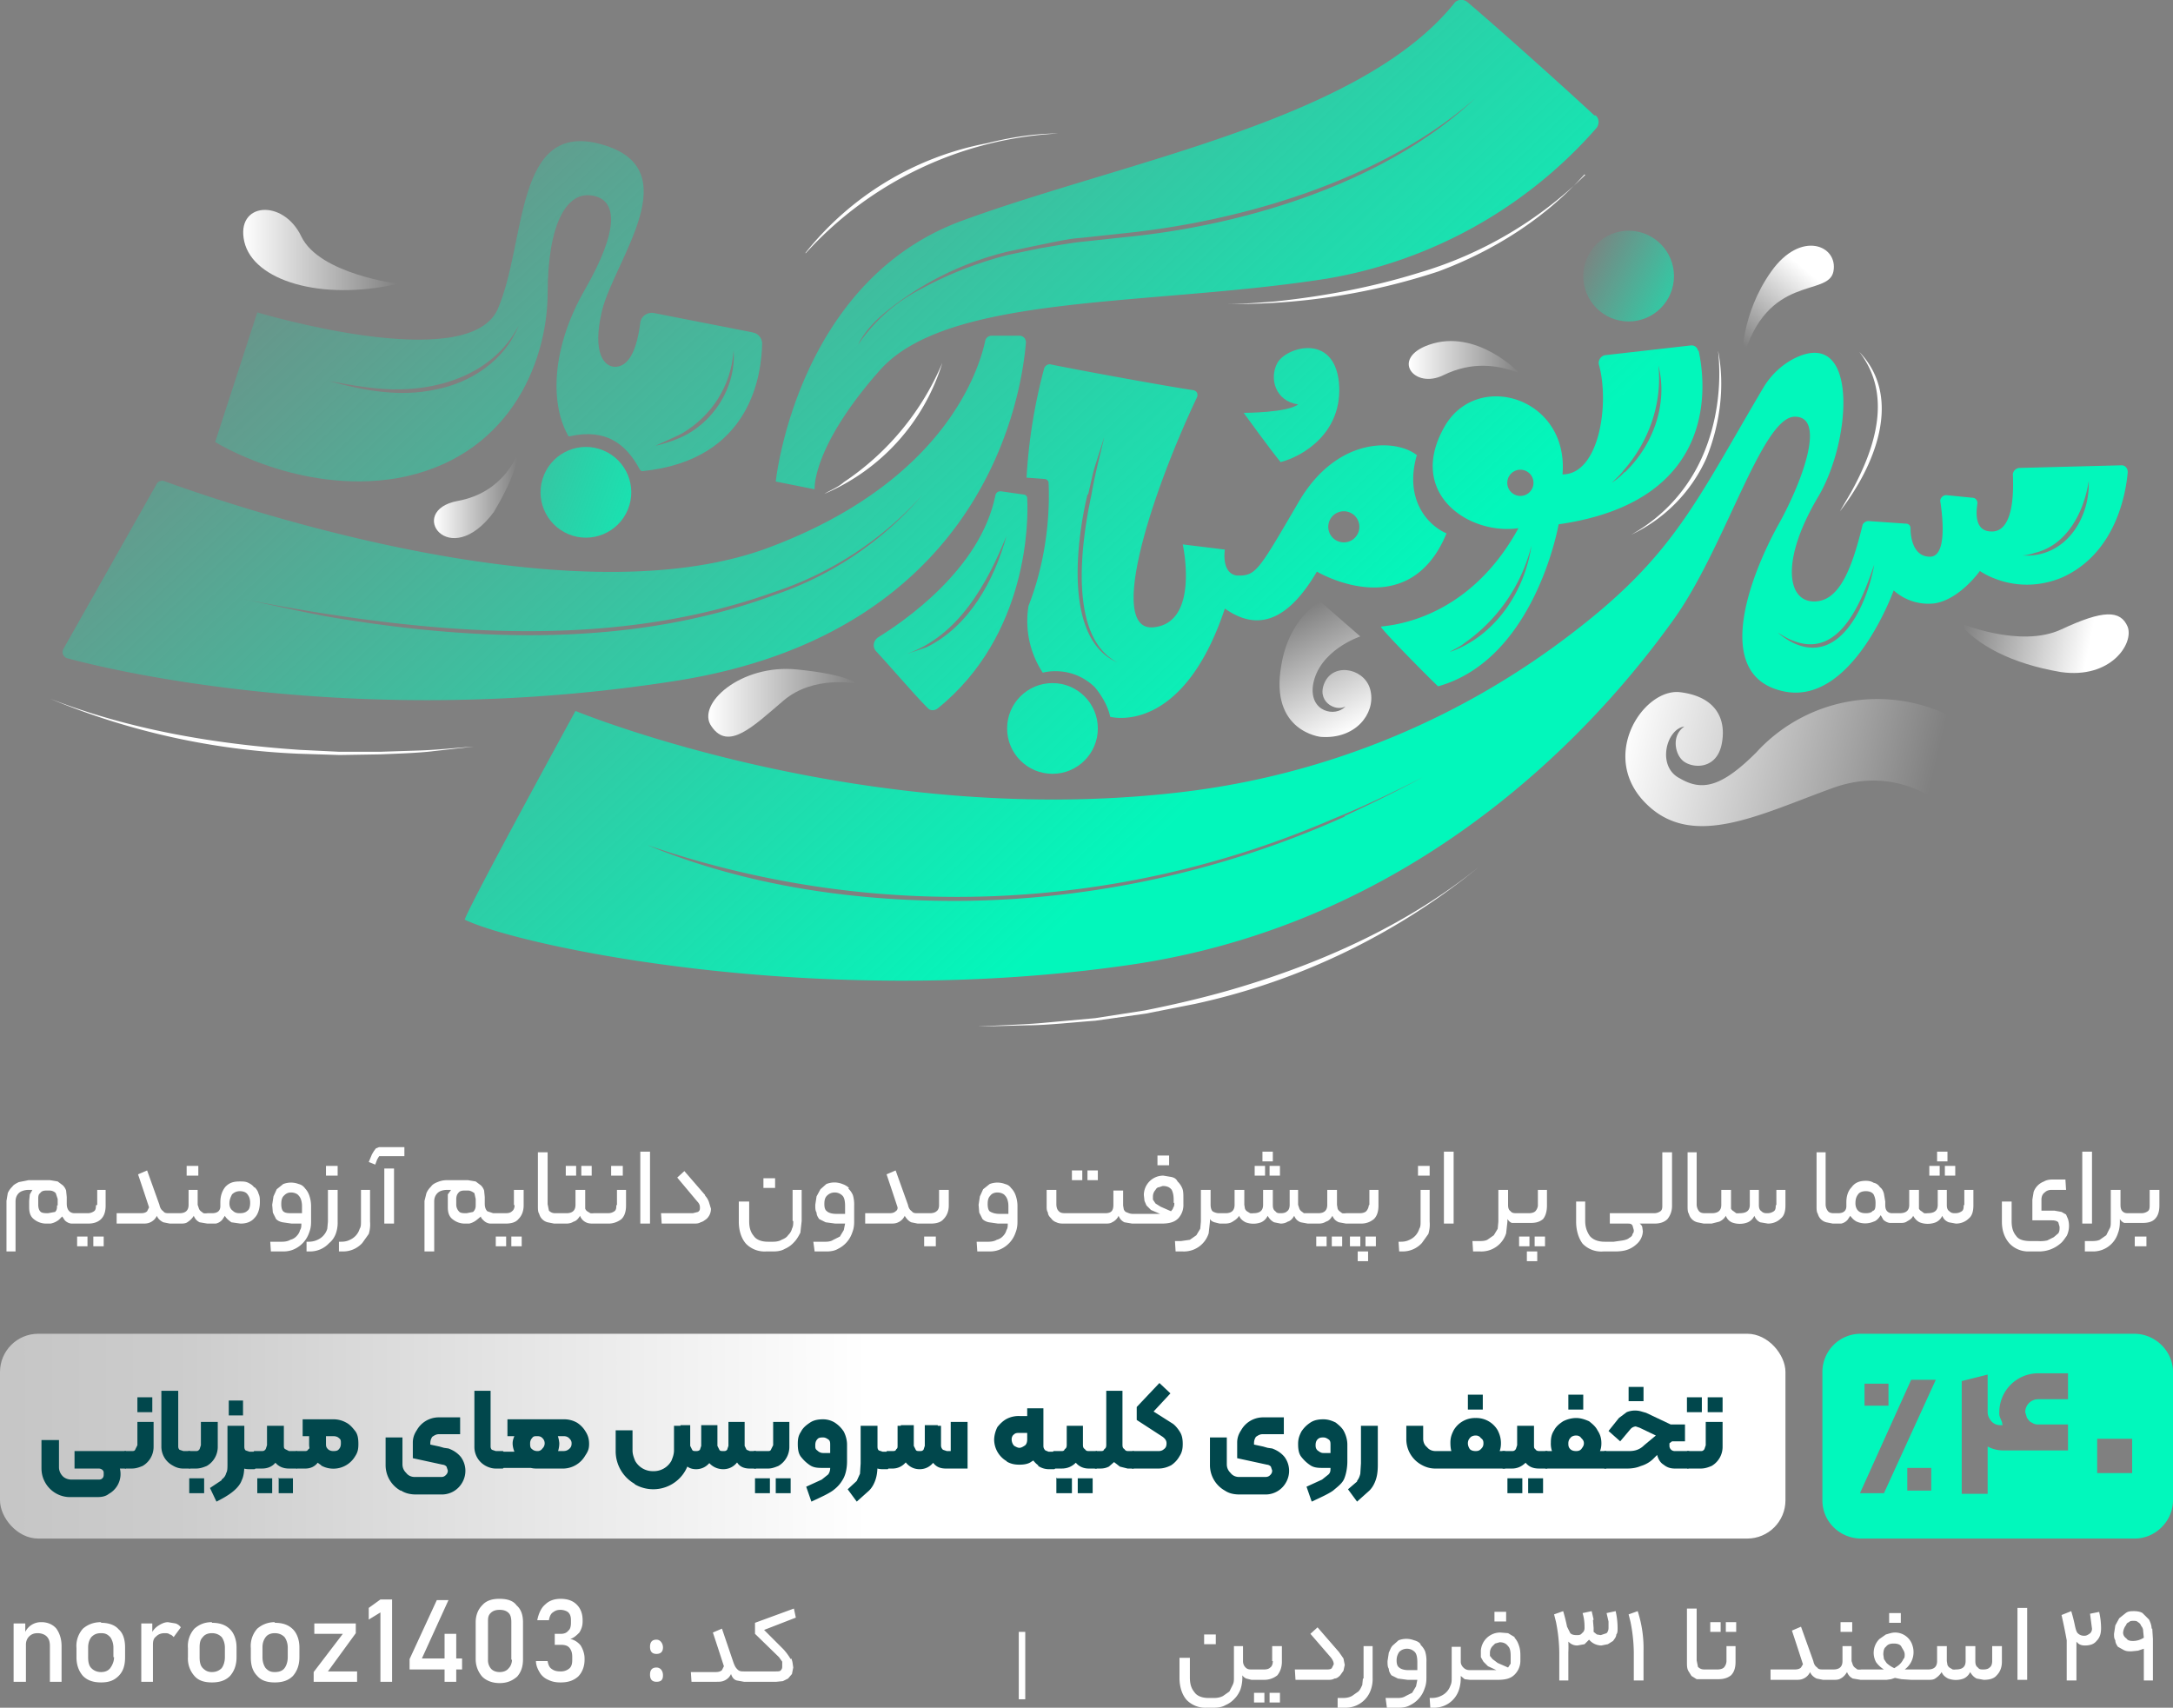 <svg xmlns="http://www.w3.org/2000/svg" xmlns:xlink="http://www.w3.org/1999/xlink" id="Layer_2" data-name="Layer 2" viewBox="0 0 335.3 263.5"><rect x="0" y="0" width="335.3" height="263.5" fill="#808080" stroke="none"/><defs><linearGradient id="linear-gradient" x1="-398.1" x2="134.3" y1="221.6" y2="221.6" gradientUnits="userSpaceOnUse"><stop offset="0" stop-color="#fff" stop-opacity="0"/><stop offset=".1" stop-color="#fff" stop-opacity="0"/><stop offset=".3" stop-color="#fff" stop-opacity=".1"/><stop offset=".4" stop-color="#fff" stop-opacity=".1"/><stop offset=".5" stop-color="#fff" stop-opacity=".3"/><stop offset=".6" stop-color="#fff" stop-opacity=".4"/><stop offset=".8" stop-color="#fff" stop-opacity=".6"/><stop offset=".9" stop-color="#fff" stop-opacity=".8"/><stop offset="1" stop-color="#fff"/></linearGradient><linearGradient id="linear-gradient-2" x1="108.6" x2="46.7" y1="82.4" y2="60.3" gradientTransform="rotate(67.4 90.5 76)" gradientUnits="userSpaceOnUse"><stop offset="0" stop-color="#02f7bb"/><stop offset="1" stop-color="#02f7bb" stop-opacity="0"/></linearGradient><linearGradient xlink:href="#linear-gradient-2" id="linear-gradient-3" x1="250.9" x2="231.1" y1="42.9" y2="59.4"/><linearGradient id="linear-gradient-4" x1="278.5" x2="268.8" y1="41.5" y2="53.2" gradientUnits="userSpaceOnUse"><stop offset="0" stop-color="#fff"/><stop offset="1" stop-color="#fff" stop-opacity="0"/></linearGradient><linearGradient xlink:href="#linear-gradient-4" id="linear-gradient-5" x1="37.5" x2="61.5" y1="38.6" y2="38.6"/><linearGradient xlink:href="#linear-gradient-4" id="linear-gradient-6" x1="67" x2="79.8" y1="76.6" y2="76.6"/><linearGradient xlink:href="#linear-gradient-4" id="linear-gradient-7" x1="109.3" x2="132.2" y1="108.4" y2="108.4"/><linearGradient xlink:href="#linear-gradient-4" id="linear-gradient-8" x1="322.5" x2="303.1" y1="99.4" y2="95.5"/><linearGradient xlink:href="#linear-gradient-4" id="linear-gradient-9" x1="250.7" x2="297.7" y1="111.6" y2="122.7"/><linearGradient xlink:href="#linear-gradient-4" id="linear-gradient-10" x1="208.6" x2="199.5" y1="112.9" y2="94.8"/><linearGradient xlink:href="#linear-gradient-4" id="linear-gradient-11" x1="217.4" x2="234.5" y1="55.5" y2="55.5"/><linearGradient xlink:href="#linear-gradient-2" id="linear-gradient-12" x1="204.7" x2="26.4" y1="96.3" y2="164.3"/><linearGradient xlink:href="#linear-gradient-2" id="linear-gradient-13" x1="181.4" x2="3.2" y1="35.5" y2="103.5"/><linearGradient xlink:href="#linear-gradient-2" id="linear-gradient-14" x1="174.3" x2="-3.9" y1="16.9" y2="85"/><linearGradient xlink:href="#linear-gradient-2" id="linear-gradient-15" x1="196.4" x2="18.1" y1="74.7" y2="142.7"/><linearGradient xlink:href="#linear-gradient-2" id="linear-gradient-16" x1="185" x2="6.7" y1="44.7" y2="112.8"/><linearGradient xlink:href="#linear-gradient-2" id="linear-gradient-17" x1="203.1" x2="24.8" y1="92.2" y2="160.2"/><linearGradient xlink:href="#linear-gradient-2" id="linear-gradient-18" x1="195.8" x2="17.5" y1="73" y2="141.1"/><linearGradient xlink:href="#linear-gradient-2" id="linear-gradient-19" x1="192.7" x2="14.5" y1="65" y2="133"/><linearGradient xlink:href="#linear-gradient-2" id="linear-gradient-20" x1="206.9" x2="28.6" y1="102.1" y2="170.1"/><style>.cls-12,.cls-9{stroke-width:0}.cls-9{fill:#01474c}.cls-12{fill:#fff}</style></defs><g id="Layer_24" data-name="Layer 24"><rect width="275.5" height="31.6" y="205.8" fill="url(#linear-gradient)" stroke-width="0" rx="5.9" ry="5.9"/><path d="M185.8 252.2h1.8v1.5h-1.8zM196.4 256.3c0 .4-.1.8-.4 1-.2.2-.5.3-1 .3h-1.8c-.4 0-.7 0-1-.3-.2-.2-.4-.5-.4-1V254h-1.4v4.8c0 .5 0 .8-.2 1.2l-.5 1-1 .7c-.4.2-.8.3-1.4.3h-.8c-1 0-1.8-.3-2.2-.9-.5-.6-.7-1.3-.7-2.3v-3H182v3.1c0 1.4.4 2.6 1.1 3.4a4 4 0 0 0 3.1 1.2h1.1c.7 0 1.3-.1 1.8-.4a4 4 0 0 0 1.4-1c.4-.4.7-.9.9-1.4.2-.6.3-1.2.3-1.9v-.3c.2.3.4.4.6.5l.8.2h2c.8 0 1.5-.3 2-.7.4-.5.7-1.2.7-2.1V254h-1.5v2.3ZM193.5 261.2h1.6v1.5h-1.6zM195.9 261.2h1.6v1.5h-1.6zM207.3 257.8l.2-.9-.2-1-.7-1-3.3-3.8-1.1 1 3.2 3.7c.2.3.4.6.4 1l-.3.6c-.2.2-.5.2-.9.2h-4.8l.1 1.6h5c.3 0 .7 0 1-.2.4 0 .7-.3.9-.5l.5-.7ZM210.3 259l-.1 1c-.2.4-.3.7-.6 1l-1 .7c-.4.2-.8.3-1.4.3h-.8v1.5h1.1a4.1 4.1 0 0 0 4-2.7 5 5 0 0 0 .3-1.9V254h-1.4v5ZM219.2 253.7c-.2-.3-.6-.5-1-.6a3.3 3.3 0 0 0-2.4 0l-.9.8c-.3.3-.4.7-.6 1.1l-.2 1.3c0 .5 0 .9.2 1.2 0 .4.2.7.4 1l1 .5 1.5.2h1.5l-.2 1-.6 1-1 .5c-.3.2-.7.3-1.2.3h-1.9l.2 1.5h1.8c.7 0 1.3-.1 1.8-.4a4.3 4.3 0 0 0 2.2-2.5c.2-.5.3-1 .3-1.7v-2.4a5 5 0 0 0-.2-1.7 3 3 0 0 0-.7-1Zm-.5 4h-1.4c-.7 0-1.2-.2-1.4-.4-.3-.2-.4-.6-.4-1.1 0-.6.2-1 .4-1.3.3-.3.7-.5 1.2-.5s.9.2 1.2.5c.3.3.4.9.4 1.6v1.1ZM230.6 248.7h1.8v1.5h-1.8zM233.7 252.6l-1-.6-1.2-.1a3 3 0 0 0-3 2.8v1l.4.7.7.7 1.3.6h-4.1c-.4 0-.7-.1-1-.4-.2-.2-.4-.5-.4-.9v-2.3H224v4.8c0 .4 0 .8-.2 1.2a2.7 2.7 0 0 1-1.5 1.6c-.4.2-.9.3-1.4.3h-.3l.1 1.5h.5a4 4 0 0 0 3.9-2.7c.2-.6.3-1.2.3-1.9v-.3l.6.5.8.1h4.3c1.2 0 2-.2 2.6-.8a3 3 0 0 0 .9-2.2v-.8c0-.7-.1-1.2-.3-1.7a3 3 0 0 0-.6-1Zm-.6 3.4v.7l-.4.6-1.6-.7-.8-.6-.4-.5v-.5a1.5 1.5 0 0 1 .4-1l.4-.4.7-.2c.6 0 1 .2 1.3.6.3.3.4.8.4 1.5v.5ZM266.4 256.3c0 .4-.2.8-.4 1-.2.2-.6.3-1 .3h-2c-.4 0-.7-.1-1-.4l-.2-1v-8h-1.5v8.2c0 .6 0 1 .2 1.4l.5.8.8.5h3.3c.9 0 1.5-.2 2-.6.5-.5.7-1.2.7-2.1V254h-1.4v2.3Z" class="cls-12"/><path d="M263.9 250.3h1.6v1.5h-1.6zM266.3 250.3h1.6v1.5h-1.6zM284 250.3h1.8v1.5H284zM291.5 248.9h1.8v1.5h-1.8z" class="cls-12"/><path d="M307.4 256.3c0 .4-.1.8-.4 1-.2.2-.5.3-1 .3-.3 0-.6 0-.8-.3-.3-.2-.4-.5-.4-1V254h-1.5v2.3c0 .9-.5 1.3-1.5 1.3a2 2 0 0 1-.5 0l-.5-.3a1 1 0 0 1-.3-.4l-.1-.6V254h-1.5v2.3c0 .9-.5 1.3-1.4 1.3h-3.6a3.3 3.3 0 0 0 1.2-3.7 2.8 2.8 0 0 0-2.7-2c-.5 0-1 .2-1.4.3l-1 .7a3 3 0 0 0-.5 3.6c.3.4.7.8 1.2 1.1h-3.5a2 2 0 0 1-.6 0l-.4-.3a1 1 0 0 1-.3-.4l-.2-.6V254h-1.4v2.3c0 .9-.5 1.3-1.4 1.3h-1.5c-.5 0-.8 0-1-.3-.3-.2-.5-.5-.6-1l-1.9-5.3-1.4.6a588.8 588.8 0 0 1 1.7 5.2l-.3.5c-.2.2-.5.3-1 .3h-3.7v1.6h3.9c.4 0 .8 0 1.2-.2a2 2 0 0 0 1-1c.2.5.6.8 1 1l1 .2h1.6c.4 0 .8 0 1.1-.2.4-.2.7-.5 1-1 .2.5.5.8.9 1l1.2.2h4l.7-.1.6-.2 1 .2 1.5.1h2.6c.4 0 .8 0 1.1-.2s.7-.5 1-1c.2.5.6.8 1 1a3.4 3.4 0 0 0 2.4 0 2 2 0 0 0 1-1c.3.5.6.8 1 1l1.1.2c.9 0 1.6-.2 2-.7.5-.5.8-1.2.8-2.1V254h-1.5v2.3Zm-13.7-.3a2.7 2.7 0 0 1-.8 1l-.6.4a4.4 4.4 0 0 1-1.2-.8l-.4-.6-.1-.7c0-.5.1-1 .4-1.2.3-.4.7-.5 1.2-.5s1 .1 1.2.5.5.7.5 1.2c0 .3 0 .5-.2.7ZM311.3 248.1h1.5v11.1h-1.5zM324 248.7l-1.5.3.3 2.3c0 .3-.1.6-.4.8s-.5.3-.8.3c-.5 0-.8-.2-1-.4-.2-.2-.3-.6-.4-1a26.3 26.3 0 0 0-.6-2.4l-1.5.6a85.3 85.3 0 0 1 .8 3.9v6.2h1.5v-6c.3.4.7.6 1.3.6.8 0 1.4-.2 1.8-.7.5-.5.7-1.1.7-2a11.3 11.3 0 0 0-.3-2.5ZM332 251.3c0-.5-.2-1-.4-1.4l-1-1c-.3-.2-.8-.3-1.3-.3s-.9 0-1.3.3l-1 .8-.6 1.1-.2 1.3c0 .4 0 .7.2 1 0 .4.2.7.4 1l.9.5c.4.2.7.2 1.2.2l1-.1.9-.3v4.9h1.4v-6.4l-.1-1.6Zm-2.9 1.9c-.5 0-.8-.1-1-.4-.3-.2-.5-.5-.5-.9a2.2 2.2 0 0 1 .5-1.2c0-.2.2-.3.4-.4.2-.2.4-.2.7-.2.3 0 .5 0 .7.2.2.1.4.3.5.6.2.2.3.5.3.8l.1 1c-.5.3-1 .5-1.7.5ZM11.9 190.8h1.6v1.5h-1.6zM14.4 190.8H16v1.5h-1.6zM14.8 186c0 .3 0 .7-.3.9-.3.2-.6.3-1 .3h-2c-.3 0-.6-.1-.8-.3-.3-.3-.4-.7-.4-1.2v-1l-.1-1a2 2 0 0 0-.5-.8l-.8-.6-1.2-.2H4.4l-1.5.3c-.4.2-.8.4-1 .7a3 3 0 0 0-.7 1l-.2 1.2v7.8h1.4v-7.7c0-.6.2-1 .5-1.3s.9-.5 1.5-.5H5l-.4.7-.1 1v1c0 .8.2 1.4.7 1.8a3 3 0 0 0 2 .7h.6a2.9 2.9 0 0 0 1.3-.6l.5-.5.4.6a1.7 1.7 0 0 0 1 .5h2.6c.8 0 1.5-.2 2-.7.5-.5.7-1.2.7-2.1v-2.4H15v2.3Zm-6 0c0 .4 0 .7-.3 1l-1.1.2c-.4 0-1 0-1.2-.3-.2-.2-.3-.6-.3-1v-.9c0-.3 0-.7.3-.9.2-.3.5-.4 1-.4h.4c.5 0 .8.2 1 .4l.3.9v1ZM28.8 179.9h1.8v1.5h-1.8z" class="cls-12"/><path d="M39.2 183.2c-.2-.3-.5-.5-.9-.7-.4-.2-.8-.2-1.3-.2-1 0-1.6.2-2.2.8-.5.6-.8 1.4-.8 2.4v.6c0 .7-.4 1.1-1.3 1.1H32a2 2 0 0 1-.6 0l-.4-.3a1 1 0 0 1-.3-.4l-.2-.6v-2.3h-1.4v2.3c0 .9-.5 1.3-1.4 1.3h-1.5c-.5 0-.8 0-1-.3-.3-.2-.5-.5-.6-1l-1.9-5.3-1.4.6a588.8 588.8 0 0 1 1.7 5.1l-.3.6c-.2.2-.5.3-1 .3H18v1.6H22c.4 0 .8 0 1.2-.2a2 2 0 0 0 1-1c.2.5.6.8 1 1l1 .2h1.6c.4 0 .8 0 1.1-.2s.7-.5 1-1c.2.5.5.8.9 1l1.2.2h1.3a1.8 1.8 0 0 0 1-.6l.4-.6c.2.4.6.7 1 1l1.4.2c1 0 1.7-.3 2.2-.9.5-.5.8-1.4.8-2.4 0-.5 0-.9-.2-1.3-.1-.4-.3-.7-.6-1Zm-1 3.6c-.3.3-.7.4-1.2.4s-.8-.1-1.1-.4c-.3-.2-.5-.6-.5-1.1 0-.6.2-1 .4-1.4.3-.3.7-.5 1.2-.5.6 0 1 .2 1.2.5.3.4.4.8.4 1.3s-.1 1-.4 1.2ZM48 188.5V186a5 5 0 0 0-.3-1.6 3 3 0 0 0-.6-1c-.3-.4-.6-.6-1-.7a3.3 3.3 0 0 0-2.4 0l-1 .8-.5 1.1-.2 1.3.1 1.2.5 1c.2.2.5.4 1 .5l1.4.2h1.5c0 .4 0 .7-.2 1-.1.4-.3.7-.6 1-.2.2-.5.4-.9.5-.3.2-.8.3-1.3.3h-1.8l.1 1.5h1.9c.6 0 1.2-.1 1.8-.4a4.3 4.3 0 0 0 2.2-2.5c.2-.5.3-1 .3-1.7Zm-1.4-1.3h-1.4c-.7 0-1.2 0-1.5-.3-.2-.2-.3-.6-.3-1.1 0-.6.1-1 .4-1.3.3-.3.6-.5 1.1-.5.5 0 1 .2 1.2.5.3.3.5.9.5 1.6v1.1ZM50.6 188.5l-.1 1.1a2.7 2.7 0 0 1-1.5 1.7c-.4.2-.9.3-1.4.3h-.3v1.5h.5a4 4 0 0 0 3-1.3c.5-.4.8-.9 1-1.4a5 5 0 0 0 .3-1.9v-4.9h-1.5v5ZM50.3 179.9h1.8v1.5h-1.8zM55.7 188.5c0 .4 0 .8-.2 1.1a2.7 2.7 0 0 1-1.5 1.7c-.4.2-.8.3-1.4.3h-.3v1.5h.6a4 4 0 0 0 3-1.3l1-1.4a5 5 0 0 0 .2-1.9v-4.9h-1.4v5ZM58.5 177l-.5.2-.3.4-.3.5-.5 1.2 1 .4.3-.8.3-.5h3.9V177h-3.9ZM59.3 180.3h1.5v8.5h-1.5zM78.9 190.8h1.6v1.5h-1.6zM79.4 186c0 .3-.1.7-.4.9-.2.2-.5.3-1 .3h-1.9l-.9-.3c-.3-.3-.4-.7-.4-1.2v-1l-.1-1a2 2 0 0 0-.5-.8l-.8-.6-1.2-.2H69c-.6 0-1 .1-1.5.3-.5.2-.8.4-1 .7a3 3 0 0 0-.7 1l-.3 1.2v7.8H67v-7.7c0-.6.2-1 .5-1.3.3-.3.8-.5 1.5-.5h.6l-.5.7v2c0 .8.2 1.4.7 1.8a3 3 0 0 0 2 .7h.6a2.9 2.9 0 0 0 1.2-.6l.6-.5c0 .2.2.4.4.6a1.7 1.7 0 0 0 1 .5H78c.9 0 1.6-.2 2-.7.5-.5.8-1.2.8-2.1v-2.4h-1.5v2.3Zm-6 0c0 .4-.1.7-.4 1l-1 .2c-.5 0-1 0-1.2-.3-.2-.2-.4-.6-.4-1v-.9c0-.3.1-.7.3-.9.2-.3.5-.4 1-.4h.5c.4 0 .7.2 1 .4l.2.9v1ZM76.5 190.8h1.6v1.5h-1.6zM89.7 179.9h1.6v1.5h-1.6zM87.3 179.9h1.6v1.5h-1.6zM94.3 179.9h1.8v1.5h-1.8z" class="cls-12"/><path d="M95.1 186c0 .3 0 .7-.3.9-.3.2-.6.3-1 .3h-2.2a2 2 0 0 1-.5 0l-.5-.3a1 1 0 0 1-.3-.4v-2.9h-1.5v2.3c0 .9-.5 1.3-1.4 1.3h-1.7c-.4 0-.7-.1-1-.4l-.2-1v-8H83v8.2c0 .6 0 1 .2 1.3a1.8 1.8 0 0 0 1.3 1.3l1 .2h1.9c.4 0 .8-.1 1.1-.3.4-.1.7-.4 1-.9.2.5.5.8.9 1s.8.2 1.2.2h2.3c.8 0 1.5-.3 2-.7.5-.5.7-1.2.7-2.1v-2.4h-1.4v2.3ZM98.8 177.7h1.5v11.1h-1.5zM108.8 184.4l-3.2-3.7-1.1 1 3.1 3.7c.3.3.4.6.4.9 0 .3 0 .5-.3.7l-.8.2H102l.1 1.6h4.9c.4 0 .8 0 1.1-.2.4-.1.6-.3.9-.5a2.1 2.1 0 0 0 .7-1.6l-.3-1c-.1-.3-.3-.7-.6-1ZM117.8 181.8h1.8v1.5h-1.8zM122.4 188.4c0 .5 0 .8-.2 1.2-.1.4-.3.7-.6 1-.2.3-.5.5-1 .7-.3.2-.8.3-1.3.3h-.8c-1 0-1.8-.3-2.2-.9-.5-.6-.7-1.3-.7-2.3v-3H114v3.1c0 1.4.4 2.6 1.1 3.4a4 4 0 0 0 3.1 1.2h1.1c.7 0 1.3-.1 1.8-.4a4 4 0 0 0 1.4-1c.4-.4.7-.9 1-1.5l.2-1.8v-4.8h-1.4v4.8ZM131 183.3c-.3-.3-.7-.5-1-.6a3.3 3.3 0 0 0-2.5 0l-.9.8-.6 1.1-.2 1.3c0 .5 0 .9.2 1.2 0 .4.2.7.4 1l1 .5 1.5.2h1.5l-.2 1-.6 1-1 .5c-.3.2-.7.3-1.2.3h-1.9l.2 1.5h1.8c.7 0 1.3-.1 1.8-.4a4.3 4.3 0 0 0 2.2-2.5c.2-.5.3-1 .3-1.7V186a5 5 0 0 0-.2-1.6 3 3 0 0 0-.7-1Zm-.6 4H129c-.7 0-1.2-.2-1.4-.4-.3-.2-.4-.6-.4-1.1 0-.6.1-1 .4-1.3.3-.3.7-.5 1.2-.5s.9.2 1.2.5c.3.3.4.9.4 1.6v1.1ZM144.9 186c0 .3-.1.7-.4.9-.2.2-.6.3-1 .3h-1.8c-.5 0-.8 0-1-.3-.3-.2-.5-.5-.6-1l-1.9-5.3-1.4.6a588.8 588.8 0 0 1 1.7 5.1c0 .2 0 .4-.3.6-.2.2-.5.3-1 .3h-3.7v1.6h3.9c.4 0 .8 0 1.2-.2a2 2 0 0 0 1-1c.3.5.6.8 1 1l1 .2h2c.9 0 1.6-.2 2-.7.5-.5.8-1.2.8-2.1v-2.4h-1.5v2.3ZM142.6 190.8h1.8v1.5h-1.8zM156 183.3c-.2-.3-.5-.5-.9-.6a3.3 3.3 0 0 0-2.4 0l-1 .8-.5 1.1-.2 1.3.1 1.2.5 1c.2.2.5.4 1 .5l1.4.2h1.5c0 .4 0 .7-.2 1-.1.4-.3.7-.6 1-.2.2-.5.4-.9.5-.3.2-.8.3-1.3.3h-1.8l.1 1.5h1.9c.6 0 1.2-.1 1.8-.4a4.3 4.3 0 0 0 2.2-2.5c.2-.5.3-1 .3-1.7V186a5 5 0 0 0-.3-1.6 3 3 0 0 0-.6-1Zm-.4 4h-1.4c-.7 0-1.2-.2-1.5-.4-.2-.2-.3-.6-.3-1.1 0-.6.1-1 .4-1.3.2-.3.6-.5 1.1-.5.5 0 1 .2 1.2.5.3.3.5.9.5 1.6v1.1ZM165.4 180.6h1.6v1.5h-1.6zM167.8 180.6h1.6v1.5h-1.6zM178.6 178.3h1.8v1.5h-1.8zM182.6 185.8v-.9c0-.6 0-1.2-.2-1.6a3 3 0 0 0-.7-1c-.2-.4-.5-.6-1-.7l-1.2-.2a3 3 0 0 0-3 3l.1.9.3.7.7.7 1.4.6H174.7a2 2 0 0 1-.5-.1l-.5-.2a1 1 0 0 1-.3-.4l-.1-.6v-2.3h-1.5v2.2c0 1-.4 1.3-1.3 1.3h-5.9c-.6 0-1 0-1.3-.4-.2-.2-.3-.6-.3-1v-2.2h-1.5v2.5c0 .4 0 .7.2 1 0 .4.3.7.5.9.2.3.5.5.8.6.4.2.8.2 1.3.2h6.2c.4 0 .8 0 1.1-.2a2 2 0 0 0 1-1c.2.5.5.8.9 1l1.2.2h4.5c1.2 0 2-.2 2.6-.8a3 3 0 0 0 .8-2.2Zm-1.4-.2c0 .3 0 .5-.2.8 0 .2-.2.3-.3.5l-1.6-.7-.8-.5-.4-.6v-.5a1.5 1.5 0 0 1 .4-1c.1-.2.3-.4.5-.4l.6-.2c.7 0 1.1.2 1.4.6.2.4.3.9.3 1.5v.5ZM194.8 177.7h1.6v1.5h-1.6zM195.9 179.9h1.6v1.5h-1.6zM193.6 179.9h1.6v1.5h-1.6zM203.1 190.8h1.6v1.5h-1.6zM205.5 190.8h1.6v1.5h-1.6zM208.3 190.8h1.6v1.5h-1.6zM211.2 186c0 .3-.2.7-.4.9-.2.2-.6.3-1 .3h-2.1a2 2 0 0 1-.6 0l-.4-.3a1 1 0 0 1-.3-.4l-.1-.6v-2.3h-1.5v2.3c0 .9-.5 1.3-1.4 1.3h-2.2l-.4-.3a1 1 0 0 1-.3-.4l-.2-.6v-2.3H199v2.3c0 .4-.1.8-.4 1-.2.2-.5.3-1 .3-.3 0-.6 0-.8-.3-.3-.2-.4-.5-.4-1v-2.3h-1.5v2.3c0 .9-.5 1.3-1.5 1.3a2 2 0 0 1-.5 0l-.5-.3a1 1 0 0 1-.3-.4l-.1-.6v-2.3h-1.5v2.3c0 .9-.5 1.3-1.4 1.3h-1c-.3 0-.7-.1-1-.3-.2-.2-.3-.6-.3-1v-2.3h-1.5v4.9l-.1 1.1-.6 1-1 .7-1.4.2h-.9l.1 1.6h1.1a4 4 0 0 0 4-2.8l.2-1.8v-.4c.2.3.4.4.7.5l.8.2h.8c.5 0 .9-.1 1.2-.3s.7-.4 1-.9c.2.5.6.8 1 1a3.4 3.4 0 0 0 2.4 0 2 2 0 0 0 1-1c.3.5.6.8 1 1l1 .2c.4 0 .8-.1 1.1-.3.4-.1.7-.4 1-.9.2.5.5.8 1 1l1.1.2h1.7c.4 0 .8-.1 1.1-.3.4-.1.7-.4 1-.9.2.5.5.8 1 1l1.1.2h2.3c.9 0 1.5-.3 2-.7.5-.5.7-1.2.7-2.1v-2.4h-1.4v2.3ZM210.7 190.8h1.6v1.5h-1.6zM209.5 193.1h1.6v1.5h-1.6zM219.2 188.5c0 .4 0 .8-.2 1.1a2.7 2.7 0 0 1-1.5 1.7c-.4.2-.8.3-1.4.3h-.3l.1 1.5h.5a4 4 0 0 0 3-1.3l1-1.4a5 5 0 0 0 .2-1.9v-4.9h-1.4v5ZM218.8 179.9h1.8v1.5h-1.8zM222.8 177.7h1.5v11.1h-1.5zM236.8 190.8h1.6v1.5h-1.6zM235.6 193.1h1.6v1.5h-1.6zM234.4 190.8h1.6v1.5h-1.6zM237.3 186c0 .3-.2.7-.4.9-.2.2-.6.3-1 .3h-1.8c-.4 0-.8 0-1-.3-.3-.2-.4-.5-.4-1v-2.3h-1.5v4.9l-.1 1.1-.6 1-1 .7c-.4.2-.9.2-1.4.2h-.9l.1 1.6h1.1a4 4 0 0 0 4-2.8l.2-1.8v-.4c.2.3.4.5.7.6h2.8c.8 0 1.4-.1 2-.6.4-.5.6-1.2.6-2.1v-2.4h-1.4v2.3ZM256.5 186c0 .3 0 .7-.3.9-.3.2-.6.3-1 .3h-6.8v1.6h2.7c.4 0 .6 0 .8.3l.2.7c0 .2 0 .4-.2.6 0 .3-.3.5-.5.6-.2.2-.5.3-1 .4l-1.4.2h-1.4c-1 0-1.8-.3-2.3-.9-.4-.6-.7-1.3-.7-2.3v-3h-1.4v3.1c0 1.4.4 2.6 1 3.4a4 4 0 0 0 3.2 1.2h1.8c.8 0 1.5-.1 2-.3a4 4 0 0 0 1.3-.8 2.8 2.8 0 0 0 1-2l-.1-.7a1 1 0 0 0-.4-.5h2.3c.8 0 1.5-.2 2-.7.4-.5.7-1.2.7-2v-8.3h-1.5v8.1ZM274 186c0 .3 0 .7-.3.9-.3.2-.6.3-1 .3-.3 0-.6 0-.9-.3-.3-.2-.4-.5-.4-1v-2.3H270v2.3c0 .9-.5 1.3-1.6 1.3a2 2 0 0 1-.5 0l-.4-.3a1 1 0 0 1-.4-.4v-2.9h-1.5v2.3c0 .9-.5 1.3-1.5 1.3h-1c-.5 0-.8-.1-1-.4-.2-.3-.3-.6-.3-1v-8h-1.4v8.2c0 .6 0 1 .2 1.3a1.8 1.8 0 0 0 1.3 1.3l1 .2h1.2l1.2-.3c.4-.2.7-.4 1-.9.2.5.5.8.9 1a3.4 3.4 0 0 0 2.5 0 2 2 0 0 0 1-1c.2.5.5.8.9 1l1.2.2c.8 0 1.5-.3 2-.8.5-.4.7-1.1.7-2v-2.4h-1.4v2.3ZM298.9 177.7h1.6v1.5h-1.6zM300.1 179.9h1.6v1.5h-1.6zM297.7 179.9h1.6v1.5h-1.6zM303 186c0 .3 0 .7-.3.9-.3.2-.6.3-1 .3-.3 0-.6 0-.9-.3-.3-.2-.4-.5-.4-1v-2.3H299v2.3c0 .9-.5 1.3-1.6 1.3a2 2 0 0 1-.5 0l-.4-.3a1 1 0 0 1-.4-.4v-2.9h-1.5v2.3c0 .9-.5 1.3-1.5 1.3h-1c-.3 0-.6 0-.9-.3-.2-.2-.3-.5-.3-1v-.5l-.2-1.2c-.1-.4-.3-.8-.6-1-.2-.3-.5-.6-1-.7-.3-.2-.7-.3-1.2-.3-1 0-1.7.3-2.2 1-.5.5-.8 1.3-.8 2.3v.6c0 .7-.4 1.1-1.3 1.1h-.6c-.5 0-.8-.1-1-.4-.2-.3-.3-.6-.3-1v-8h-1.4v8.2c0 .6 0 1 .2 1.3a1.8 1.8 0 0 0 1.3 1.3l1 .2h1.3a1.8 1.8 0 0 0 1-.6l.4-.6c.3.4.6.7 1 .9a3.3 3.3 0 0 0 2.6 0c.4-.1.8-.5 1.1-1l.4.7a1.8 1.8 0 0 0 1 .5h1.6c.3 0 .7 0 1-.2s.8-.4 1-.9c.3.5.6.8 1 1a3.4 3.4 0 0 0 2.5 0 2 2 0 0 0 1-1c.2.5.5.8 1 1l1.1.2c.8 0 1.5-.3 2-.8.5-.4.7-1.1.7-2v-2.4h-1.4v2.3Zm-14 .8c-.2.3-.6.4-1.1.4-.5 0-.9-.1-1.2-.4-.2-.2-.4-.6-.4-1.1 0-.6.1-1 .4-1.4.2-.3.6-.5 1.2-.5s1 .2 1.2.5c.2.4.3.8.3 1.3s0 1-.3 1.2ZM318.8 187.4l-.7-.4-1.1-.2h-2v-1.7c0-.5.2-.9.5-1.1.3-.3.7-.4 1-.4h2.3l-.1-1.6h-2c-.5 0-1 .1-1.3.3a2.7 2.7 0 0 0-1.6 1.6l-.2 1.2v3.2h3c.5 0 .8.1 1 .3l.2.7c0 .4 0 .7-.2 1l-.7.6-1 .5a5 5 0 0 1-1.4.1h-1.1c-1.1 0-1.9-.2-2.3-.8-.5-.6-.7-1.3-.7-2.3v-3h-1.5v3.1c0 1.4.4 2.5 1.2 3.4a4 4 0 0 0 3 1.2h1.6a5 5 0 0 0 3.2-1.2c.4-.3.7-.8 1-1.2a3.6 3.6 0 0 0 .2-2.6l-.3-.7ZM321.3 177.7h1.5v11.1h-1.5zM331.7 183.6v2.3c0 .4 0 .8-.3 1-.3.2-.6.3-1 .3h-1.9c-.4 0-.7 0-1-.3-.2-.2-.3-.5-.3-1v-2.3h-1.5v4.9c0 .4 0 .8-.2 1.1l-.5 1-1 .7c-.4.2-1 .2-1.5.2h-.8v1.6h1.2a4 4 0 0 0 3.9-2.8c.2-.5.3-1.1.3-1.8v-.4c.2.3.4.5.7.6h2.7c.8 0 1.5-.1 2-.6s.7-1.2.7-2.1v-2.4h-1.5ZM329.4 190.8h1.8v1.5h-1.8zM6.3 250.3a2.7 2.7 0 0 0-2.4 1.5v-1.3H2.1v9H4v-5.7c0-.6.2-1 .5-1.3.3-.3.7-.5 1.3-.5s1.1.2 1.4.5c.4.4.5.9.5 1.5v5.5h1.8V254c0-1.1-.3-2-.8-2.7-.5-.6-1.3-1-2.3-1ZM15.6 250.3c-1.2 0-2.1.4-2.8 1a4 4 0 0 0-1 3v1.4c0 1.3.4 2.2 1 2.9.7.7 1.6 1 2.8 1s2-.3 2.7-1c.7-.7 1-1.6 1-2.9v-1.5c0-1.2-.3-2.2-1-2.8-.6-.7-1.6-1-2.7-1Zm2 5.4c0 .7-.3 1.3-.6 1.7s-.8.6-1.4.6-1.1-.2-1.5-.6-.5-1-.5-1.7v-1.5c0-.7.2-1.2.5-1.6.4-.4.8-.6 1.5-.6s1 .2 1.4.6c.3.4.5 1 .5 1.6v1.5ZM26 250.3c-.6 0-1 .2-1.5.5a3 3 0 0 0-1 1v-1.3h-1.7v9h1.8v-5.7c0-.6.1-1 .5-1.3.3-.3.7-.5 1.3-.5.3 0 .6 0 .8.2.2 0 .4.2.6.4l1.1-1.5c-.2-.3-.5-.5-.8-.6l-1.2-.2ZM32.7 250.3c-1.2 0-2 .4-2.7 1a4 4 0 0 0-1 3v1.4a4 4 0 0 0 1 2.9c.6.7 1.5 1 2.7 1s2.1-.3 2.8-1c.6-.7 1-1.6 1-2.9v-1.5c0-1.2-.4-2.2-1-2.8-.7-.7-1.6-1-2.8-1Zm2 5.4c0 .7-.2 1.3-.5 1.7-.4.4-.9.6-1.5.6s-1-.2-1.4-.6c-.4-.4-.5-1-.5-1.7v-1.5c0-.7.1-1.2.5-1.6.3-.4.8-.6 1.4-.6s1.1.2 1.5.6c.3.4.5 1 .5 1.6v1.5ZM42.4 250.3c-1.1 0-2 .4-2.7 1a4 4 0 0 0-1 3v1.4c0 1.3.3 2.2 1 2.9.6.7 1.5 1 2.7 1s2.1-.3 2.8-1c.6-.7 1-1.6 1-2.9v-1.5c0-1.2-.4-2.2-1-2.8-.7-.7-1.6-1-2.8-1Zm2 5.4c0 .7-.2 1.3-.5 1.7s-.8.6-1.5.6-1-.2-1.4-.6c-.3-.4-.5-1-.5-1.7v-1.5c0-.7.2-1.2.5-1.6.3-.4.8-.6 1.4-.6s1.1.2 1.5.6c.3.4.5 1 .5 1.6v1.5ZM54.9 252v-1.5h-6.4v1.6h4.4l-4.5 5.9v1.5h6.7v-1.6h-4.5l4.3-5.9zM56.9 248.1v1.8l1.8-1.1v10.7h1.8v-12.7h-1.8l-1.8 1.3zM70.4 252.1h-1.8v3.8h-3.5l4.1-9h-1.8l-4.2 9.1v1.6h5.4v1.9h1.8v-1.9h.9v-1.7h-.9v-3.8zM77 246.7c-1.1 0-2 .3-2.6 1-.6.6-1 1.5-1 2.6v5.7c0 1.1.4 2 1 2.7.6.6 1.5 1 2.7 1s2-.4 2.7-1c.6-.7.9-1.5.9-2.7v-5.7c0-1.1-.3-2-1-2.6-.5-.7-1.4-1-2.6-1Zm2 9.4c0 .5-.2 1-.5 1.3-.3.4-.8.6-1.4.6s-1.1-.2-1.4-.6a2 2 0 0 1-.4-1.3v-5.8c0-.6 0-1 .4-1.4.3-.3.7-.5 1.4-.5s1.1.2 1.4.5c.3.3.4.8.4 1.4v5.8ZM88 252.9c.6-.2 1-.6 1.4-1 .3-.5.5-1 .5-1.7v-.2c0-1-.3-1.8-.9-2.4-.6-.6-1.4-.9-2.5-.9-1 0-1.8.3-2.4.9-.6.5-1 1.4-1.2 2.4h1.8c.1-.6.3-1 .6-1.2.4-.3.7-.4 1.2-.4s1 .2 1.2.4c.3.3.4.7.4 1.2v.4c0 .5-.1 1-.4 1.2-.2.3-.6.5-1.1.5h-1v1.7h1c.5 0 1 .1 1.3.5s.4.8.4 1.4v.4c0 .6-.1 1-.4 1.3a2 2 0 0 1-1.4.5c-.6 0-1-.1-1.4-.4-.3-.2-.5-.6-.6-1.2h-1.8c0 .7.3 1.3.6 1.8s.8.9 1.3 1.1c.6.3 1.2.4 1.9.4 1.2 0 2-.3 2.7-.9.6-.6 1-1.5 1-2.6v-.2c0-.8-.3-1.5-.6-2-.4-.5-1-.9-1.6-1ZM101.3 253c-.7 0-1 .4-1 1.1s.3 1.1 1 1.1 1-.4 1-1-.4-1.2-1-1.2ZM101.3 257.3c-.7 0-1 .4-1 1.1s.3 1.1 1 1.1 1-.3 1-1-.4-1.2-1-1.2ZM122 256a8.9 8.9 0 0 0-1.1-1.5l-3-3 4.9-1.9-.3-1.4-6 2.2v1.7l3.7 3.6.5.7v.6c0 .3 0 .5-.2.7-.1.2-.4.2-.9.2h-4.8c-.4 0-.7 0-1-.3s-.4-.5-.6-1l-1.8-5.3-1.4.6a588.8 588.8 0 0 1 1.7 5.2l-.3.6c-.2.2-.5.3-1 .3h-3.8l.1 1.5h3.8c.5 0 .9 0 1.3-.2a2 2 0 0 0 1-1c.2.6.5.9.9 1l1.1.2h5l1-.1.8-.4.6-.7.2-1-.1-.7a3 3 0 0 0-.2-.7Z" class="cls-12"/><path fill="none" stroke="#fff" stroke-miterlimit="10" d="M157.7 251.8v10.4"/><path d="m245.8 250 .1 1.2v.6l.5.4.6.1.9-.3c.2-.2.3-.5.3-.8v-1l-.3-1.3 1.4-.3a12 12 0 0 1 .3 2.6c0 .4 0 .8-.2 1 0 .4-.3.7-.5 1l-.8.5-1 .2a2.5 2.5 0 0 1-1.9-.9l-.7.7-1.1.2c-.6 0-1-.2-1.4-.6a18 18 0 0 1 0 1.7v4.3h-1.4v-4.4a25.2 25.2 0 0 0-.5-4.6 85 85 0 0 0-.3-1.2l1.4-.5a26.4 26.4 0 0 1 .6 2.4l.5 1c.2.2.5.3 1 .3.3 0 .6 0 .8-.3.3-.2.4-.5.4-.8 0-.5 0-1.3-.3-2.3l1.4-.3.3 1.3ZM252.1 259.3v-4.4a25.2 25.2 0 0 0-.5-4.6 85 85 0 0 0-.3-1.2l1.4-.5a18.6 18.6 0 0 1 .9 6.2v4.5h-1.5Z" class="cls-12"/><path d="M6.5 222.2h2.6v4.2c0 .5.2 1 .6 1.4.3.3.8.5 1.3.5h4.2c.2 0 .4 0 .6-.2.2-.2.2-.4.2-.7s0-.4-.2-.6a.9.9 0 0 0-.6-.2h-3.4v-2.2H15c1 0 1.9.3 2.6.8.7.6 1 1.3 1 2.3a3.5 3.5 0 0 1-1.8 3c-.5.4-1.1.5-1.8.5h-4a4.4 4.4 0 0 1-4-2.2c-.4-.7-.6-1.4-.6-2.3v-4.3Zm5 4.4v-2.7h7.9l.1.2v2.3l-.1.2h-8Z" class="cls-9"/><path d="M19.2 226.4v-2.3c0-.2 0-.2.2-.2h1c.2 0 .4 0 .5-.3l.3-.6v-3.6h2.5v3.8a3.4 3.4 0 0 1-1.7 3c-.5.2-1 .4-1.7.4h-1l-.1-.2Zm2-10.8h2.3v2.3h-2.3v-2.3ZM26.6 226.1a3.3 3.3 0 0 1-1.7-2.9v-8.6h2.6v8.5c0 .2 0 .4.2.6l.6.2h1l.1.2v2.3l-.1.2h-1c-.7 0-1.2-.2-1.7-.5Z" class="cls-9"/><path d="M29 226.4v-2.3c0-.2.1-.2.3-.2h1c.1 0 .3 0 .5-.3l.2-.6v-3.6h2.6v3.8a3.4 3.4 0 0 1-1.7 3c-.5.2-1 .4-1.7.4h-1l-.1-.2Zm.2 1.7h2.3v2.3h-2.3V228ZM34.2 228.3c.4-.3.6-.6.7-1 .2-.3.2-.8.2-1.5V220h2.6v6c0 1-.1 1.8-.4 2.4-.2.6-.7 1.2-1.3 1.7-.6.5-1.4 1-2.6 1.6l-1-2.1 1.8-1.2Zm1-12.2h2.3v2.3h-2.2v-2.3Zm1.3 9.6c-.4-.7-.6-1.5-.6-2.5V220h1.8v3.1c0 .3 0 .5.2.7l.6.2h.7c.2 0 .2 0 .2.2v2.3c0 .1 0 .2-.2.2h-.7c-1 0-1.6-.3-2-1Z" class="cls-9"/><path d="M39.2 223.9h1.2c.2 0 .4 0 .6-.3l.2-.6v-3h2.6v3c0 .3 0 .5.2.6l.6.3h1.2l.1.2v2.3l-.1.2h-1.2c-.9 0-1.6-.3-2.1-.9-.5.6-1.2.9-2.1.9h-1.2l-.1-.2v-2.3l.1-.2Zm.5 4.2H42v2.3h-2.3V228Zm3.2 0h2.3v2.3H43V228Z" class="cls-9"/><path d="M45.6 226.4v-2.3l.1-.2H47c.3 0 .4 0 .6-.3.2-.1.2-.3.2-.6v-1h2v1.2c0 1-.2 1.8-.7 2.4-.5.7-1.2 1-2 1h-1.2c-.2 0-.2 0-.2-.2Zm4-.3a3.8 3.8 0 0 1-1.9-3.4v-1.1h-1V219h4.7a4 4 0 0 1 2 .5c.6.3 1 .8 1.4 1.3s.5 1.2.5 2-.1 1.3-.5 1.9a3.9 3.9 0 0 1-5.3 1.4Zm2.7-2.5c.2-.2.3-.5.3-.9s0-.6-.3-.8c-.2-.2-.5-.3-.9-.3h-1.1v1.1c0 .4 0 .6.3.9.2.2.5.3.8.3s.7 0 .9-.3ZM61.8 230a4.5 4.5 0 0 1-2.3-4v-4.2h2.6v4.1c0 .6.2 1 .6 1.4.3.4.8.6 1.3.6h4.1c.3 0 .5-.1.7-.3.2-.2.3-.4.3-.7l-.2-.6a.9.9 0 0 0-.6-.3l-4.6-1v-2.4c0-.7.2-1.3.6-1.9a3.9 3.9 0 0 1 3.3-2H71v2.6h-3.3c-.4 0-.7.2-1 .4-.2.3-.3.6-.3 1v.2l1.4.3.7.2.7.1c.8.3 1.4.7 1.9 1.3a3.6 3.6 0 0 1 .2 4 3.6 3.6 0 0 1-3.1 1.8h-4c-.9 0-1.7-.2-2.3-.6ZM74.8 226.1a3.3 3.3 0 0 1-1.6-2.9v-8.6h2.5v8.5c0 .2 0 .4.2.6l.6.2h1c.1 0 .2 0 .2.2v2.3c0 .1 0 .2-.2.2h-1c-.6 0-1.2-.2-1.7-.5Z" class="cls-9"/><path d="M83 223.9c.2 0 .5-.1.7-.4a1.1 1.1 0 0 0 0-1.6c-.2-.2-.4-.3-.8-.3s-.6 0-.8.3c-.2.2-.3.5-.3.8 0 .4 0 .7.3.9.2.2.5.3.8.3h4c.4 0 .7-.1 1-.4.2-.2.3-.4.3-.8s-.2-.6-.4-.8c-.2-.2-.5-.3-.8-.3h-8.7V219H87a4 4 0 0 1 2 .5c.5.3 1 .8 1.3 1.3.4.6.6 1.2.6 2s-.2 1.2-.6 1.8a4 4 0 0 1-3.3 2h-4.2c-.8 0-1.4-.2-2-.6s-1-.9-1.2-1.5c-.3-.6-.5-1.2-.5-1.8 0-.5.2-1 .5-1.6.3-.6.8-1 1.4-1.4.5-.3 1.2-.5 2-.5s1.5.2 2 .7a4.3 4.3 0 0 1 1.3 2.8 4 4 0 0 1-.6 2.1c-.3.6-.7 1-1.3 1.3-.5.3-1 .4-1.6.4h-5.3V224h5.4ZM98 229a5.8 5.8 0 0 1-3-5v-3.3h2.6v3.1c0 .6.2 1.1.4 1.6a3.1 3.1 0 0 0 2.8 1.6 3.1 3.1 0 0 0 2.8-1.6c.2-.5.4-1 .4-1.6V220h2.5v4a5.7 5.7 0 0 1-8.6 5Zm7.5-3.3a5 5 0 0 1-.5-2.4v-3.4h1.5v3.2l.3.6c.1.2.3.2.6.2.2 0 .4 0 .6-.2l.2-.6v-3.2h2v3.3c0 1-.2 1.8-.7 2.5-.5.6-1.2 1-2.1 1s-1.5-.4-1.9-1Zm4 0c-.5-.7-.8-1.5-.8-2.4v-3.4h2v3.2l.3.6c.1.2.3.2.6.2s.4 0 .6-.2l.2-.6v-3.7h2v3.8c0 1-.2 1.8-.7 2.5-.5.6-1.2 1-2.1 1s-1.7-.4-2.2-1Zm4.1 0c-.5-.7-.7-1.5-.7-2.5v-3.8h2v3.7l.3.6.5.2h.8c.1 0 .2 0 .2.2v2.3c0 .1 0 .2-.2.2h-.8c-.9 0-1.6-.3-2-1Z" class="cls-9"/><path d="M116.3 226.4v-2.3c0-.2 0-.2.2-.2h2c.2 0 .4 0 .5-.3l.3-.6v-3.6h2.5v3.8a3.4 3.4 0 0 1-1.7 3c-.5.2-1 .4-1.6.4h-2c-.1 0-.2 0-.2-.2Zm.2 1.7h2.3v2.3h-2.3V228Zm3.2 0h2.3v2.3h-2.3V228ZM126.8 228.3l1-.8c.2-.3.3-.6.3-1H127c-.7 0-1.4 0-2-.4s-1-.8-1.4-1.3-.5-1.2-.5-2 .1-1.3.5-1.9c.3-.6.8-1 1.4-1.4s1.3-.5 2-.5 1.3.2 1.8.5c.6.4 1 .8 1.4 1.4.3.6.5 1.3.5 2v2.6c0 1-.2 2-.6 2.7s-.8 1.2-1.6 1.8c-.7.5-1.8 1-3.3 1.7l-.8-2.3 2.4-1.1Zm1.3-4.3V223c0-.4 0-.7-.3-.9s-.5-.3-.8-.3-.7 0-.9.3c-.2.2-.3.5-.3.9s0 .6.3.8c.2.2.5.4.9.4h1.1ZM132.2 228.5l.5-1.1.1-1.6V220h2.6v6c0 1-.1 1.7-.3 2.3-.2.6-.5 1.2-1 1.7l-1.9 1.7-1.4-1.9 1.3-1.2Zm2-2.8c-.4-.7-.6-1.5-.6-2.5V220h1.8v3.1c0 .3 0 .5.2.7l.6.2h.8l.1.2v2.3l-.1.2h-.8c-.9 0-1.5-.3-2-1Z" class="cls-9"/><path d="M136.8 226.4v-2.3c0-.2 0-.2.2-.2h.7c.3 0 .5 0 .6-.3.2-.1.2-.3.2-.6v-3h2v3.2c0 1-.2 1.8-.7 2.4-.5.6-1.2 1-2.1 1h-.7c-.2 0-.2 0-.2-.2Zm3-.7c-.5-.7-.8-1.5-.8-2.4v-3.4h2v3.2l.3.6c.1.2.3.2.6.2s.4 0 .6-.2l.2-.6v-3.2h2v3.3c0 1-.2 1.8-.7 2.5-.5.6-1.2 1-2.1 1s-1.6-.4-2.1-1Zm4.2 0c-.5-.7-.8-1.5-.8-2.5V220h2v3c0 .3.1.5.3.7l.6.2h.6v-4.5h2.6v7.2H146c-1 0-1.6-.3-2.1-1ZM155.4 225.5a3.9 3.9 0 0 1-2-3.3c0-.7.2-1.4.5-2 .4-.5.9-1 1.5-1.3a4 4 0 0 1 2-.4h1.1v-1.2h2.5v4.9a4 4 0 0 1-.5 2c-.3.5-.7 1-1.3 1.3-.5.4-1.2.5-1.9.5s-1.3-.1-2-.5Zm2.8-2.5c.2-.2.3-.5.3-.9v-1h-1.2c-.3 0-.6 0-.8.2-.3.2-.4.5-.4.8s.1.7.4 1c.2.1.5.3.8.3s.6-.2.9-.4Zm2 3.1c-.4-.3-.8-.7-1-1.2s-.4-1-.4-1.7V220h2.2v3.1c0 .3.1.5.3.7l.5.2h.8c.1 0 .2 0 .2.2v2.3c0 .1 0 .2-.2.2h-.8a3 3 0 0 1-1.6-.5Z" class="cls-9"/><path d="M162.6 223.9h1.2c.2 0 .4 0 .5-.3.2-.1.3-.3.3-.6v-3h2.5v3c0 .3.1.5.3.6.1.2.3.3.5.3h1.2c.1 0 .2 0 .2.2v2.3c0 .1 0 .2-.2.2H168c-.8 0-1.5-.3-2-.9-.6.6-1.3.9-2.2.9h-1.1c-.1 0-.2 0-.2-.2v-2.3c0-.2 0-.2.2-.2Zm.5 4.2h2.3v2.3H163V228Zm3.2 0h2.3v2.3h-2.3V228Z" class="cls-9"/><path d="M169 226.4v-2.3l.1-.2h.8c.2 0 .4 0 .5-.3.2-.1.3-.3.3-.6v-8.4h2.5v8.4c0 .3.1.5.3.6.1.2.3.3.5.3h.8c.1 0 .2 0 .2.2v2.3c0 .1 0 .2-.2.2h-.8l-1.2-.3-.9-.7-.8.7c-.4.2-.8.3-1.3.3h-.7c-.1 0-.2 0-.2-.2Z" class="cls-9"/><path d="M174.8 223.9h4c.3 0 .6-.1.8-.3.3-.2.4-.5.4-.9s-.2-.7-.6-1l-4-2.6v-2l3.5-3.7 1.7 1.6-2.6 2.8 3 1.9c.4.3.8.8 1.1 1.3.3.5.4 1.1.4 1.8s-.1 1.3-.5 1.9a4 4 0 0 1-1.3 1.4c-.6.3-1.2.5-2 .5h-3.9c-.1 0-.2 0-.2-.2v-2.3l.2-.2ZM189 230a4.5 4.5 0 0 1-2.3-4v-4.2h2.6v4.1c0 .6.2 1 .6 1.4.3.4.8.6 1.3.6h4c.4 0 .6-.1.8-.3.2-.2.3-.4.3-.7l-.2-.6a.9.9 0 0 0-.6-.3l-4.6-1v-2.4c0-.7.2-1.3.6-1.9a3.9 3.9 0 0 1 3.3-2h3.3v2.6h-3.3c-.4 0-.7.2-1 .4-.2.3-.3.6-.3 1v.2l1.4.3.7.2.7.1c.8.3 1.4.7 1.9 1.3a3.6 3.6 0 0 1 .2 4 3.6 3.6 0 0 1-3.1 1.8h-4c-1 0-1.7-.2-2.3-.6ZM204 228.3l1-.8c.3-.3.3-.6.3-1h-1.1c-.7 0-1.4 0-2-.4s-1-.8-1.4-1.3-.5-1.2-.5-2 .2-1.3.5-1.9c.4-.6.8-1 1.4-1.4s1.3-.5 2-.5 1.3.2 1.9.5c.5.4 1 .8 1.3 1.4.3.6.5 1.3.5 2v2.6c0 1-.2 2-.5 2.7s-1 1.2-1.7 1.8c-.7.5-1.8 1-3.3 1.7l-.8-2.3 2.4-1.1Zm1.3-4.3V223c0-.4 0-.7-.3-.9s-.5-.3-.8-.3-.6 0-.9.3c-.2.2-.3.5-.3.9s.1.6.3.8c.3.2.5.4.9.4h1.1ZM209.4 228.5c.3-.4.4-.7.5-1.1l.1-1.6V220h2.6v6c0 1-.1 1.7-.3 2.3-.2.6-.5 1.2-1 1.7l-1.9 1.7-1.4-1.9 1.4-1.2ZM219.3 226a4.5 4.5 0 0 1-2.3-4v-2h2.6v2c0 .5.2 1 .6 1.3.3.4.8.6 1.3.6h10.6c.1 0 .2 0 .2.2v2.3c0 .1 0 .2-.2.2h-10.6c-.8 0-1.5-.2-2.2-.6Zm11.8-1.4c-.4.5-.9 1-1.4 1.3s-1.3.4-2 .4-1.4-.1-2-.4-1-.8-1.4-1.3-.5-1.2-.5-2 .2-1.3.5-1.9a3.8 3.8 0 0 1 3.4-1.9 3.8 3.8 0 0 1 3.4 1.9c.3.6.5 1.2.5 2s-.2 1.3-.5 1.9Zm-2.6-2.7c-.2-.3-.5-.4-.8-.4s-.7.1-.9.4c-.2.2-.3.5-.3.8s.1.6.3.9c.2.2.5.3.9.3s.6-.1.8-.3c.3-.3.4-.5.4-.9s-.1-.6-.4-.8Zm-2-6.7h2.3v2.3h-2.3v-2.3Z" class="cls-9"/><path d="M232.1 223.9h1.2c.2 0 .4 0 .6-.3l.2-.6v-3h2.6v3c0 .3 0 .5.2.6.1.2.3.3.6.3h1.1c.2 0 .2 0 .2.2v2.3c0 .1 0 .2-.2.2h-1.1c-1 0-1.6-.3-2.1-.9-.6.6-1.3.9-2.1.9H232c-.1 0-.2 0-.2-.2v-2.3c0-.2 0-.2.2-.2Zm.5 4.2h2.3v2.3h-2.3V228Zm3.2 0h2.3v2.3h-2.3V228Z" class="cls-9"/><path d="M238.4 226.4v-2.3c0-.2.1-.2.2-.2h9.1c.1 0 .2 0 .2.2v2.3c0 .1 0 .2-.2.2h-9c-.2 0-.3 0-.3-.2Zm1.4-5.7c.3-.6.8-1 1.4-1.4.6-.3 1.3-.5 2-.5s1.3.2 2 .5c.5.4 1 .8 1.3 1.4.4.6.6 1.2.6 2s-.2 1.3-.6 1.9-.8 1-1.4 1.3a4.3 4.3 0 0 1-4 0 3.6 3.6 0 0 1-1.8-3.3c0-.7.1-1.3.5-1.9Zm2.5 2.9c.2.2.5.3.9.3s.6-.1.8-.3c.2-.3.4-.5.4-.9s-.2-.6-.4-.8c-.2-.3-.5-.4-.8-.4s-.7.1-.9.4c-.2.2-.3.5-.3.8s0 .6.3.9Zm-.3-8.4h2.3v2.3H242v-2.3Z" class="cls-9"/><path d="M247.5 226.4v-2.3c0-.2.1-.2.2-.2h3.7c1 0 1.7-.3 2.3-.9l1.8-1.5-2.5-1.2-.6-.2a1.2 1.2 0 0 0-.8.4l-1.6 1.9-1.8-1.6 1.6-2 1.2-.9a3.4 3.4 0 0 1 2.3-.1l.7.2 3.8 1.8H260v2.6h-2l-.4.3v.4a.8.8 0 0 0 .8.8h2c.2 0 .3 0 .3.2v2.3l-.2.2h-2c-.8 0-1.3-.2-1.8-.6-.5-.3-.8-.8-1-1.5l-.6.6c-.5.5-1.2.9-1.9 1.1-.7.3-1.4.4-2.2.4h-3.3c-.1 0-.2 0-.2-.2Zm6.1-10.2h-2.3V214h2.3v2.2Z" class="cls-9"/><path d="M260.3 215.6h2.3v2.3h-2.3v-2.3Zm0 10.8v-2.3c0-.2 0-.2.2-.2h2c.1 0 .3 0 .5-.3l.2-.6v-3.6h2.6v3.8a3.4 3.4 0 0 1-1.7 3c-.5.2-1 .4-1.7.4h-1.9c-.1 0-.2 0-.2-.2Zm3.2-10.8h2.3v2.3h-2.3v-2.3Z" class="cls-9"/><path fill="#01f8bc" stroke-width="0" d="M329.4 205.8h-42.2a5.9 5.9 0 0 0-6 6v19.7c0 3.3 2.7 5.9 6 5.9h42.2c3.2 0 5.9-2.7 5.9-5.9v-19.8c0-3.2-2.7-5.9-6-5.9Zm-41.7 7.7h3.7v3.4h-3.7v-3.4ZM298 230h-3.7v-3.5h3.7v3.5Zm-7.1.4H287l7.9-17.5h3.8l-8 17.5Zm21.9-11.6c.2.3.4.6.7.7.3.2.6.3 1 .3h4.6v4h-10a5 5 0 0 1-2.4-.6v7.3h-4v-17.4l4-1v5.8c0 .3.1.7.3 1a1.8 1.8 0 0 0 1.6 1h.4l-.1-.5-.3-.7a2 2 0 0 1-.1-.8 6 6 0 0 1 6-6h4.6v4h-4.6a2 2 0 0 0-2 2l.3 1Zm16.2 8.5h-5.4V222h5.4v5.5Z"/><circle cx="90.5" cy="75.9" r="7" fill="url(#linear-gradient-2)" stroke-width="0" transform="rotate(-67.4 90.5 76)"/><circle cx="251.3" cy="42.6" r="7" fill="url(#linear-gradient-3)" stroke-width="0"/><path fill="url(#linear-gradient-4)" stroke-width="0" d="M268.8 55.5s-.2-7 4.5-13.6c4.6-6.5 10.4-4 9.6 0s-10.3.2-14 13.6Z"/><path d="M286.9 54.3c6.9 7.2 2.2 17.9-3 24.6l1.7-2.9c3.7-6.7 6.5-15 1.3-21.7ZM265.1 54.1c1.1 5.5.3 11.4-1.8 16.6a23.8 23.8 0 0 1-11.6 11.8 25.5 25.5 0 0 0 11-12.1c2.2-5 3-10.8 2.4-16.3ZM244.5 26.9c-6.1 6.8-14 11.8-22.6 15a100.2 100.2 0 0 1-32.5 5c2.5 0 5-.2 7.5-.4 7.5-.8 14.9-2.2 22-4.4A61.3 61.3 0 0 0 244.6 27ZM124.3 39a47 47 0 0 1 28-16.9c3.6-.9 7.3-1.5 11-1.5a56.6 56.6 0 0 0-39 18.5ZM145.4 56a32.2 32.2 0 0 1-18.2 20.2c1-.6 2.1-1 3-1.8A41.5 41.5 0 0 0 145.4 56Z" class="cls-12"/><path fill="url(#linear-gradient-5)" stroke-width="0" d="M61.5 43.8s-12.2-1.5-15-7.3c-2.8-5.9-10.2-5.3-8.8.8 1.4 6 11.8 9.2 23.7 6.5Z"/><path fill="url(#linear-gradient-6)" stroke-width="0" d="M79.8 70.1s-2 5.9-9.2 7.2c-8 1.5-1.3 11 5.6 1.7 4-6.7 3.6-8.9 3.6-8.9Z"/><path fill="url(#linear-gradient-7)" stroke-width="0" d="M132.2 105.5s-6.6-1.4-11.3 2.6c-4.7 4-8.5 7.8-11.1 4-2.5-3.4 4.5-9.7 13.2-8.8 8 .8 9.2 2.2 9.2 2.2Z"/><path d="M7.7 107.8c12.3 4.8 25.4 7 38.5 7.9l6.2.3h6.2l6.2-.2c2.8-.1 5.5-.4 8.3-.6l-6.2.7c-2.4.3-5.9.4-8.3.5l-6.2.1-6.3-.2a112 112 0 0 1-38.4-8.5Z" class="cls-12"/><path fill="url(#linear-gradient-8)" stroke-width="0" d="M302.3 96.1s9.4 4 15.8 1 9.1-3 10.2-.4c1 2.6-2.6 8.1-10.3 7-7.7-1.3-13-4.2-15.7-7.6Z"/><path fill="url(#linear-gradient-9)" stroke-width="0" d="m303.7 112.2-2.8 13s-7.3-7.7-18.4-3.5c-11 4-21.2 9.3-28.3 2.5-7.7-7.3-.7-18 5-17.4 5.8.7 7.3 4.4 6.4 8.3-1 4-5.1 3.4-6.2 2-.9-1-1.5-3.6.5-5-2.8.4-4.3 6.2-.7 8 3.4 2 6.4 1.4 11.8-4a25.3 25.3 0 0 1 32.7-4Z"/><path fill="url(#linear-gradient-10)" stroke-width="0" d="m203.7 92.8 6.2 5.4s-6.4 2.1-7.3 7.5c-.6 4.2 3.5 5 5 3.3-1.5.9-4.7-.8-3.1-3.9 1.6-3 6.4-1.8 7 1.6.7 3.4-2.3 7.4-7.7 7 0 0-7.9-.8-6.1-11 1.2-7.4 6-9.9 6-9.9Z"/><path fill="url(#linear-gradient-11)" stroke-width="0" d="M234.5 57.6s-6.6-7-14-4.4c-6 2.1-2.3 6.9 2.2 4.7s8.5-1.6 11.8-.3Z"/><path d="M228.4 133.6a104.1 104.1 0 0 1-44 21.3l-7.6 1.5-7.8 1.1c-2.9.2-7.4.7-10.3.7l-7.8.2c3-.2 7.4-.3 10.4-.6l7.7-.7 7.7-1.2c5-1 10.1-2.2 15-3.7 13.2-4 26-9.9 36.7-18.6Z" class="cls-12"/><circle cx="162.4" cy="112.4" r="7" fill="url(#linear-gradient-12)" stroke-width="0"/><path fill="url(#linear-gradient-13)" stroke-width="0" d="M246 17.8C242.6 14.6 230.8 4 226.4.3c-.6-.5-1.6-.4-2 .2-14.5 18-50.6 24.3-75.8 33.5-25.7 9.3-28.9 40.3-28.9 40.3l6 1.2s-.5-6.4 10-18.3c10.5-12 41.7-9.9 69-14.2a71 71 0 0 0 41.6-23.2c.5-.6.5-1.5-.1-2Zm-72.5 18.8-6.5.7c-2 .2-4.6.7-6.5 1l-4.8 1a57.2 57.2 0 0 0-13.6 5.3 26 26 0 0 0-9.7 8.6c1-2 2.5-3.6 4.2-5a47.4 47.4 0 0 1 19-9.4l4.8-1c2-.4 4.6-1 6.5-1.1l6.5-.7c18.5-1.9 40-8.3 54.2-20.8-13.8 13-35.5 19.6-54.1 21.4Z"/><path fill="url(#linear-gradient-14)" stroke-width="0" d="m116.2 51.3-15.3-3c-1-.2-2 .5-2.1 1.5-.7 5.5-2.4 6.8-3.9 6.8-1.6 0-3.6-2-2-8.7 2-7.9 13.4-21.8 0-25.6-13.6-3.9-11.6 15-16.1 25.4-4.6 10.3-37.1.5-37.1.5l-6.5 20s12.9 8.1 28 5.6c17-3 23.2-17.4 23.3-28.4 0-11 3-16 7-15.2 3.8.7 4 5.3-1.2 14.4-5.1 8.8-5.5 17.4-2.7 22.5 0 .2.3.3.4.2 5.5-1.2 8.6 1.2 10.7 5.1.1.2.3.3.4.3 17-1.7 18.4-15.2 18.5-19.7 0-.8-.6-1.6-1.5-1.7Zm-49 8.8c-5.4 1.2-11 .2-16.4-1.3 2.7.5 5.4 1 8.2 1.2 8 .6 17-2 21-9.7-2.1 5.3-7.4 8.8-12.8 9.8Zm37.6 7.5c-1.1.5-2.5.9-3.7 1.2l3.5-1.6.6-.3c4.6-2.7 7.6-7.3 8-12.8.4 5.7-3.2 11.3-8.4 13.5Z"/><path fill="url(#linear-gradient-15)" stroke-width="0" d="M158.5 76.9c0-.4-.3-.6-.6-.6l-3.5-.5c-.4 0-.7.2-.8.6-2.3 11.5-14.3 19.6-18.2 22-.6.5-.8 1.3-.3 2 1.9 2 5.8 6.6 8 8.8.4.5 1.1.5 1.6.1 14-11.3 14-29.1 13.8-32.4Zm-15.6 23-3 1c8-2.8 12.4-10.8 15.4-18.2-1.9 6.9-5.8 14-12.4 17.2Z"/><path fill="url(#linear-gradient-16)" stroke-width="0" d="M157.2 51.8H153a1 1 0 0 0-1 .9c-.9 4-5.9 21.5-33.4 31.8C87.3 96.2 33 77 25.5 74.3a1 1 0 0 0-1.4.5L9.8 100.1a1 1 0 0 0 .7 1.5c7.4 2 45.5 11 93.5 3.5 48.7-7.5 53.7-45.1 54.3-52.2a1 1 0 0 0-1-1.1Zm-37.7 40c-21.9 8.1-46 7.2-68.6 3.4-4-.7-9.6-2-13.6-2.8 4 .8 9.6 1.8 13.6 2.4 22.7 3.5 46.6 4.4 68.4-3.4a53 53 0 0 0 23-15 51.9 51.9 0 0 1-22.8 15.4Z"/><path fill="url(#linear-gradient-17)" stroke-width="0" d="M262 54.1a1 1 0 0 0-1.1-.8l-13.2 1.5c-.7.1-1.1.8-1 1.4 1.7 6 .1 17-5.6 17 1-12-13.4-16.2-18.3-7.2-5.7 10.2 3.9 16.6 11.5 15.5-8.2 15-21 15-21.2 15.2s7.2 7.7 8.8 9.2c15-4.2 18.6-25 18.6-25 25.2-3.6 22.6-22.3 21.6-26.8Zm-38.3 46.5c.8-.5 1.6-.8 2.3-1.4a26 26 0 0 0 10.3-15c-1 7-5.6 14-12.6 16.4Zm12.9-25.8a2 2 0 1 1-4-.6 2 2 0 1 1 4 .6Zm14.1-2c-.6.7-1.3 1.2-2 1.7.6-.6 1.3-1.2 1.8-1.9 3.9-4.4 6-10.3 5.4-16.2 1.5 5.9-.8 12.3-5.2 16.5Z"/><path fill="url(#linear-gradient-18)" stroke-width="0" d="M218.7 70.3c-2.9-2.5-12.3-3.3-18.4 7.3-6.2 10.6-6.5 11.3-9.5 11.2-2.4-.4-1.8-4-1.8-4l-6.5-.8s2.7 12.2-4.6 12.8c-7 .5-.4-20.3 6.8-35.5.2-.5 0-1-.6-1.1-4.7-.7-18.8-3.3-22.1-4-.4 0-.8.3-.9.7a83 83 0 0 0-2.7 16.8l2.7.2c.4 0 .7.3.7.6.1 2.3.3 10.3-3.1 19a14.5 14.5 0 0 0 2.2 10.3s4.3-1.3 8 2.2c2.1 2.5 2.4 4.6 2.4 4.6s11.1 3.1 17.7-16.7c4.8 3.4 9.5 2.3 14.2-5.7 0 0 14.1 8.4 20-5.9-3-1.3-6.5-5.3-4.6-12Zm-50.8 6c.3-1.2.7-3.3 1.1-4.5l1.4-4.4c-.7 3-1.5 6-2 9-1.5 7-3.7 21.8 4 25.8-8.3-3.6-6.3-18.8-4.6-25.9Zm41.8 5.5c-.2.9-.9 1.6-1.7 1.8a2.4 2.4 0 1 1 1.7-1.8Z"/><path fill="url(#linear-gradient-19)" stroke-width="0" d="M192 63.7s6.6 0 8.3-1.3c-3.5-.5-4.5-4-3.2-6.4s8.7-4.7 9.5 3c.7 7.7-5.5 11.4-9 12.3-1.5-1.8-5.7-7.6-5.7-7.6Z"/><path fill="url(#linear-gradient-20)" stroke-width="0" d="m327.2 71.8-15.5.4c-.7 0-1.2.6-1.1 1.2.1 2.5.1 8.3-3 8.6-2.9.2-2.7-2.7-2.5-4.2.1-.5-.2-1-.8-1l-4-.4c-.5 0-1 .5-.9 1 .4 2.6 1 8.5-1.6 8.5s-3-3-3-4.4c0-.4-.3-.7-.7-.7l-5.8-.4c-.4 0-.8.3-.9.6-1.7 7-3.7 12-7.7 11.8-4-.2-4.9-6.6 1-16.4 5-8.7 6-25.5-3.4-21.3-2.2 1-4 2.7-5.2 4.7-10.3 17.4-13.7 25.7-29 37.5a122.2 122.2 0 0 1-59 24.7c-49.7 6.5-95.3-12.3-95.3-12.3s-16 29.2-17.1 32.2c8.2 4 54 14 102.5 7 48.6-7 75.9-42 83.9-53.1 8-11 13.7-31.4 18.8-31.5 5-.1 1.1 10.2-2.4 16.5-4.3 7.7-10.4 23.2.4 25.8 10.8 2.7 17.3-15.5 17.3-15.5a8 8 0 0 0 6.3 2c3.9-.6 7-5 7-5s5.5 4 12.7 1c8.2-3.7 9.8-12.8 10.1-16.1.1-.7-.4-1.3-1.1-1.2ZM207.5 126a148 148 0 0 1-58.3 13c-16.7.2-33.8-2.2-49.3-8.6a146.3 146.3 0 0 0 105.7-4c4.7-1.9 9.5-4.2 14-6.5a221 221 0 0 1-12.1 6Zm69.2-26.8a12 12 0 0 1-2.4-1.6c.8.5 1.6 1 2.5 1.3 7.2 2.8 10.6-6.5 12.4-11.8-1 5.8-5.1 15.6-12.5 12.1ZM312 85.7c.7 0 1.4-.2 2-.4 5-1.2 7.6-6.4 8.3-11.1.2 6-3.8 12-10.3 11.5Z"/></g></svg>